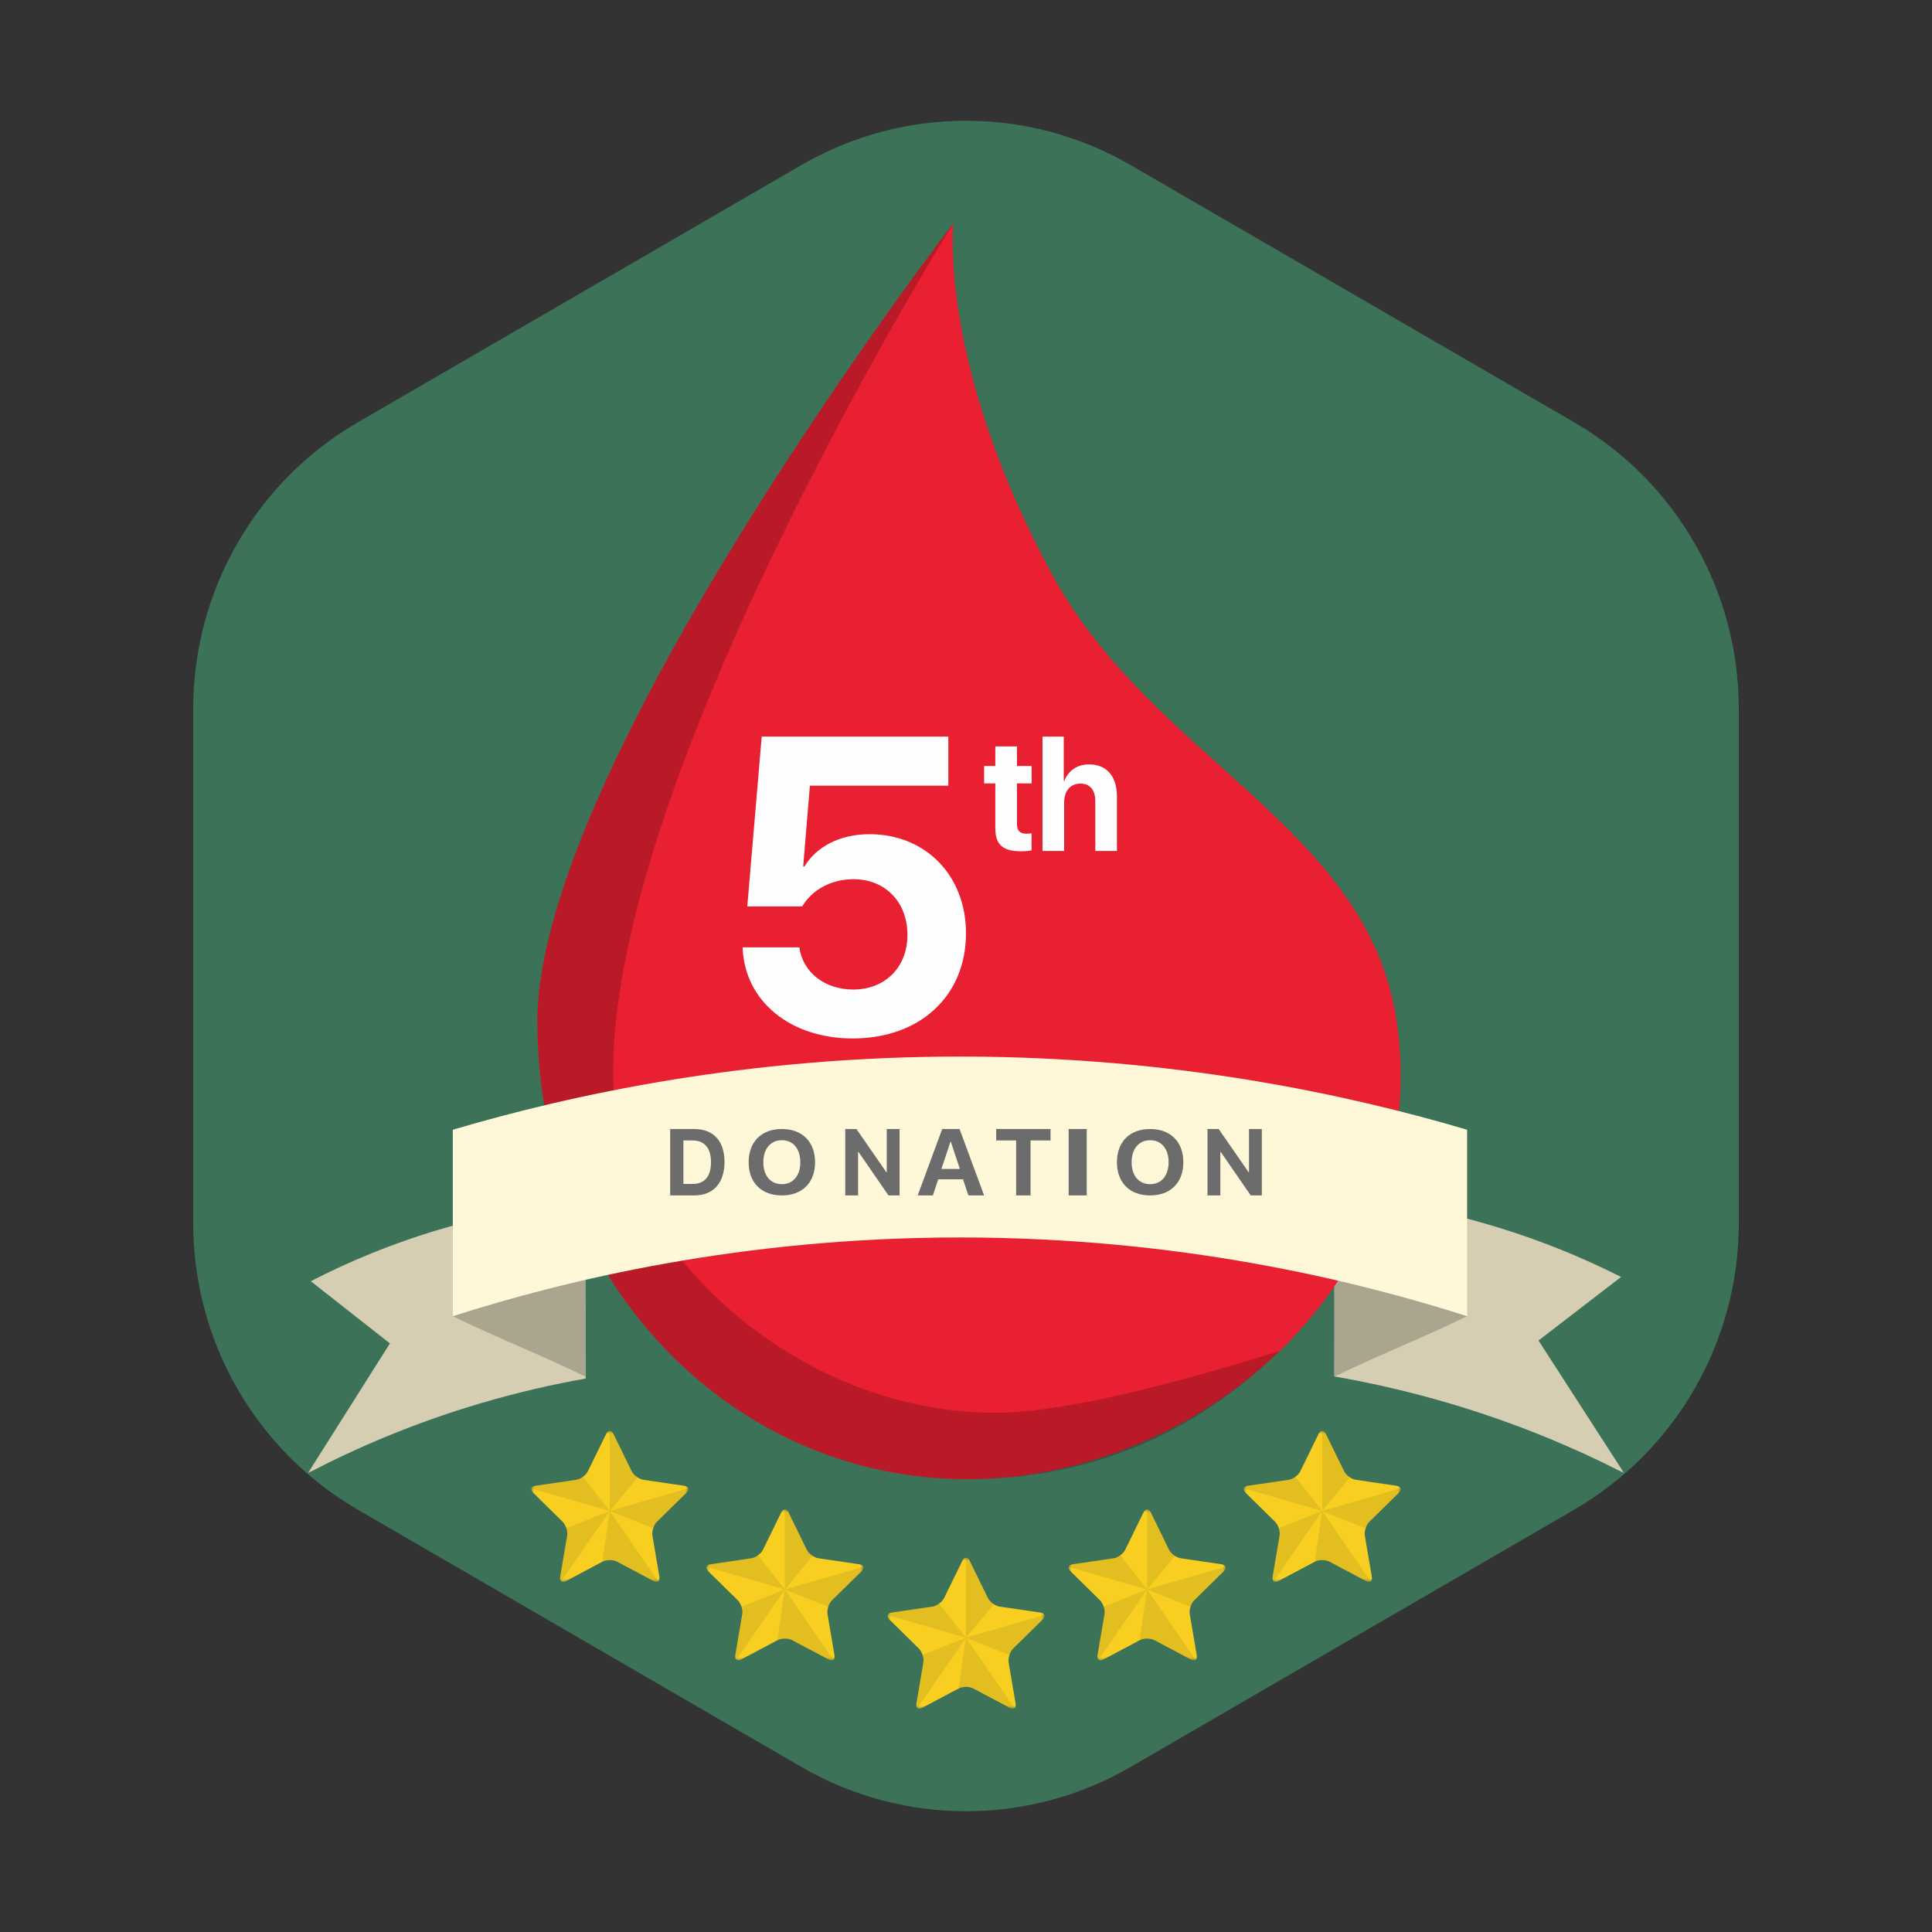 <svg xmlns="http://www.w3.org/2000/svg" xmlns:xlink="http://www.w3.org/1999/xlink" width="320" height="320" viewBox="0 0 320 320">
  <rect x="0" y="0" width="320" height="320" fill="#333333" stroke="none"/>
  <defs>
    <path id="badge005-a" d="M288,202.608 L288,117.393 C288,97.82 277.605,79.734 260.733,69.948 L187.267,27.34 C170.395,17.553 149.605,17.553 132.733,27.34 L59.268,69.948 C42.395,79.734 32,97.82 32,117.393 L32,202.608 C32,222.181 42.395,240.267 59.268,250.052 L132.733,292.66 C149.605,302.447 170.395,302.447 187.267,292.66 L260.733,250.052 C277.605,240.267 288,222.181 288,202.608"/>
    <polygon id="badge005-c" points="0 0 26 0 26 25 0 25"/>
    <polygon id="badge005-e" points="0 0 26 0 26 25 0 25"/>
    <polygon id="badge005-g" points="0 0 26 0 26 25 0 25"/>
    <polygon id="badge005-i" points="0 0 26 0 26 25 0 25"/>
    <polygon id="badge005-k" points="0 0 26 0 26 25 0 25"/>
  </defs>
  <g fill="none" fill-rule="evenodd">
    <mask id="badge005-b" fill="#fff">
      <use xlink:href="#badge005-a"/>
    </mask>
    <use fill="#3B7258" xlink:href="#badge005-a"/>
    <g mask="url(#badge005-b)">
      <g transform="translate(51 37)">
        <path fill="#D5CEB2" d="M46,191.33 C40.694,192.273 34.932,193.57 28.839,195.359 C17.411,198.715 7.771,202.935 0,207 C4.528,199.836 9.056,192.673 13.585,185.509 C9.215,182.077 4.845,178.644 0.477,175.212 C6.343,172.182 13.933,168.873 23.119,166.257 C31.778,163.791 39.6,162.583 46,162 L46,191.33 Z"/>
        <path fill="#010202" fill-opacity=".2" d="M24,181 C27.902,179.47 32.031,177.245 36.382,175.844 C39.679,174.783 42.889,173.839 46,173 C45.982,179 45.964,185 45.947,191 C38.632,187.42 31.316,184.58 24,181 Z"/>
        <path fill="#D5CEB2" d="M170,190.981 C175.536,191.945 181.549,193.271 187.907,195.1 C199.832,198.531 209.891,202.844 218,207 C213.275,199.677 208.549,192.354 203.824,185.031 C208.383,181.523 212.943,178.014 217.502,174.505 C211.381,171.409 203.461,168.025 193.876,165.352 C184.841,162.831 176.678,161.596 170,161 L170,190.981 Z"/>
        <path fill="#010202" fill-opacity=".2" d="M192,181 C188.098,179.471 183.969,177.245 179.618,175.845 C176.321,174.783 173.111,173.839 170,173 C170.017,179 170.036,185 170.053,191 C177.368,187.42 184.684,184.58 192,181 Z"/>
        <g transform="translate(38)">
          <path fill="#E82031" d="M0,132.226 C0,174.776 31.86,208 71.171,208 L71.171,208 C110.473,208 148.495,174.426 142.342,132.226 L142.342,132.226 C137.623,99.837 101.93,88.882 85.231,58.092 L85.231,58.092 C66.467,23.506 68.887,0 68.887,0 L68.887,0 C68.887,0 0,89.672 0,132.226 L0,132.226 Z"/>
          <path fill="#000" fill-opacity=".2" d="M71.171,208 C91.057,208 108.31,200.932 122.931,186.796 C100.977,193.599 85.333,197 76,197 C44.819,197 19.394,173.675 14,153 C2,107 68.887,1.42108547e-14 68.887,1.42108547e-14 C68.887,1.42108547e-14 4.26325641e-14,89.672 4.26325641e-14,132.226 C4.26325641e-14,174.776 31.86,208 71.171,208 Z"/>
        </g>
        <path fill="#FEFEFE" d="M90.247,135 C79.811,135 72.303,128.763 72,119.915 L81.393,119.915 C81.965,124.051 85.601,126.898 90.315,126.898 C95.634,126.898 99.304,123.169 99.304,117.847 C99.304,112.424 95.634,108.627 90.382,108.627 C86.712,108.627 83.548,110.322 81.864,113.136 L72.774,113.136 L75.165,85 L106.071,85 L106.071,93.136 L83.144,93.136 L82.033,106.525 L82.235,106.525 C84.221,103.237 88.093,101.169 93.042,101.169 C102.334,101.169 109,108.051 109,117.576 C109,127.949 101.391,135 90.247,135 Z M117.441,86.629 L117.441,89.872 L119.873,89.872 L119.873,92.76 L117.441,92.76 L117.441,99.496 C117.441,100.573 117.932,101.086 118.988,101.086 C119.308,101.086 119.639,101.058 119.86,101.019 L119.86,103.842 C119.491,103.934 118.878,104 118.153,104 C115.058,104 113.854,102.897 113.854,100.153 L113.854,92.76 L112,92.76 L112,89.872 L113.854,89.872 L113.854,86.629 L117.441,86.629 Z M121.669,85 L125.194,85 L125.194,92.38 L125.268,92.38 C125.967,90.607 127.404,89.609 129.407,89.609 C132.329,89.609 134,91.631 134,94.888 L134,103.948 L130.414,103.948 L130.414,95.701 C130.414,93.889 129.579,92.787 127.945,92.787 C126.25,92.787 125.255,94.06 125.255,95.912 L125.255,103.948 L121.669,103.948 L121.669,85 Z"/>
        <path fill="#FFF8D8" d="M192,181 C173.267,175.016 144.222,167.979 108.123,167.963 C71.901,167.947 42.761,175.007 24,181 L24,150.122 C43.547,144.34 72.749,137.925 108.62,138.001 C143.88,138.074 172.621,144.389 192,150.122 L192,181 Z"/>
        <path fill="#6C6C6C" d="M62.194,159.094 L63.741,159.094 C65.703,159.094 66.763,157.843 66.763,155.465 C66.763,153.163 65.673,151.898 63.741,151.898 L62.194,151.898 L62.194,159.094 Z M64.002,150 C67.148,150 69,151.966 69,155.458 C69,158.949 67.148,161 64.002,161 L60,161 L60,150 L64.002,150 Z M75.434,155.504 C75.434,157.729 76.627,159.136 78.5,159.136 C80.365,159.136 81.558,157.729 81.558,155.504 C81.558,153.271 80.365,151.856 78.5,151.856 C76.634,151.856 75.434,153.271 75.434,155.504 Z M84,155.504 C84,158.886 81.874,161 78.5,161 C75.117,161 73,158.886 73,155.504 C73,152.114 75.117,150 78.5,150 C81.874,150 84,152.114 84,155.504 Z M89,161 L89,150 L90.854,150 L95.814,157.165 L95.873,157.165 L95.873,150 L98,150 L98,161 L96.16,161 L91.193,153.796 L91.127,153.796 L91.127,161 L89,161 Z M104.928,156.609 L107.982,156.609 L106.483,152.105 L106.427,152.105 L104.928,156.609 Z M108.508,158.332 L104.402,158.332 L103.511,161 L101,161 L105.058,150 L107.933,150 L112,161 L109.4,161 L108.508,158.332 Z M117.301,161 L117.301,151.898 L114,151.898 L114,150 L123,150 L123,151.898 L119.692,151.898 L119.692,161 L117.301,161 Z M126,161 L126,150 L129,150 L129,161 L126,161 Z M136.434,155.504 C136.434,157.729 137.628,159.136 139.5,159.136 C141.365,159.136 142.558,157.729 142.558,155.504 C142.558,153.271 141.365,151.856 139.5,151.856 C137.634,151.856 136.434,153.271 136.434,155.504 Z M145,155.504 C145,158.886 142.874,161 139.5,161 C136.117,161 134,158.886 134,155.504 C134,152.114 136.117,150 139.5,150 C142.874,150 145,152.114 145,155.504 Z M149,161 L149,150 L150.854,150 L155.814,157.165 L155.872,157.165 L155.872,150 L158,150 L158,161 L156.161,161 L151.193,153.796 L151.127,153.796 L151.127,161 L149,161 Z"/>
      </g>
    </g>
    <g mask="url(#badge005-b)">
      <g transform="translate(88 237)">
        <mask id="badge005-d" fill="#fff">
          <use xlink:href="#badge005-c"/>
        </mask>
        <path fill="#F8CF20" d="M12.392,0.513 C12.726,-0.171 13.274,-0.171 13.608,0.513 L16.615,6.662 C16.95,7.345 17.835,7.994 18.583,8.104 L25.307,9.09 C26.055,9.199 26.224,9.725 25.683,10.257 L20.817,15.043 C20.276,15.575 19.938,16.625 20.066,17.377 L21.214,24.135 C21.342,24.886 20.899,25.211 20.231,24.856 L14.216,21.666 C13.547,21.311 12.453,21.311 11.784,21.666 L5.769,24.856 C5.101,25.211 4.658,24.886 4.786,24.135 L5.934,17.377 C6.062,16.625 5.724,15.575 5.183,15.043 L0.317,10.257 C-0.224,9.725 -0.055,9.199 0.693,9.09 L7.417,8.104 C8.165,7.994 9.05,7.345 9.385,6.662 L12.392,0.513 Z" mask="url(#badge005-d)"/>
        <path fill="#231F20" fill-opacity=".1" d="M12.989,-4.4408921e-15 C13.03,0 13.093,0.006 13.163,0.032 C13.275,0.075 13.34,0.147 13.412,0.228 C13.465,0.288 13.536,0.381 13.597,0.513 C14.6,2.562 15.603,4.611 16.607,6.661 C16.704,6.859 16.903,7.143 17.214,7.419 C17.37,7.558 17.512,7.652 17.604,7.709 C16.074,9.558 14.543,11.406 13.013,13.255 C17.334,12.008 21.656,10.761 25.977,9.514 C25.989,9.553 26.003,9.612 25.999,9.685 C25.996,9.767 25.972,9.824 25.947,9.885 C25.902,9.996 25.844,10.071 25.808,10.117 C25.761,10.178 25.716,10.224 25.681,10.256 C24.058,11.851 22.435,13.446 20.812,15.041 C20.603,15.403 20.394,15.764 20.185,16.126 C17.792,15.176 15.4,14.226 13.007,13.277 C15.677,17.153 18.347,21.03 21.016,24.907 C20.988,24.927 20.946,24.953 20.891,24.972 C20.75,25.022 20.624,24.994 20.524,24.972 C20.451,24.956 20.343,24.923 20.225,24.853 C18.218,23.79 16.212,22.726 14.206,21.663 C13.536,21.308 12.441,21.308 11.772,21.663 C12.175,18.867 12.578,16.072 12.981,13.277 C10.307,17.153 7.635,21.03 4.961,24.907 C4.935,24.887 4.899,24.856 4.865,24.811 C4.781,24.7 4.765,24.583 4.752,24.481 C4.742,24.402 4.736,24.28 4.768,24.132 L5.918,17.375 C5.876,16.958 5.834,16.542 5.792,16.126 C8.185,15.169 10.579,14.213 12.972,13.257 C8.648,12.009 4.324,10.762 -1.79870008e-13,9.514 C0.01,9.481 0.028,9.433 0.061,9.383 C0.148,9.251 0.277,9.199 0.376,9.159 C0.443,9.132 0.543,9.1 0.672,9.089 C2.915,8.76 5.158,8.432 7.401,8.103 C7.781,7.934 8.161,7.766 8.541,7.597 C10.025,9.478 11.509,11.358 12.994,13.239 C12.992,8.826 12.99,4.413 12.989,-4.4408921e-15"/>
        <g transform="translate(59 21)">
          <mask id="badge005-f" fill="#fff">
            <use xlink:href="#badge005-e"/>
          </mask>
          <path fill="#F8CF20" d="M12.392,0.513 C12.726,-0.171 13.274,-0.171 13.608,0.513 L16.615,6.662 C16.95,7.345 17.835,7.994 18.583,8.104 L25.307,9.09 C26.055,9.199 26.224,9.725 25.683,10.257 L20.817,15.043 C20.276,15.575 19.938,16.625 20.066,17.377 L21.214,24.135 C21.342,24.886 20.899,25.211 20.231,24.856 L14.216,21.666 C13.547,21.311 12.453,21.311 11.784,21.666 L5.769,24.856 C5.101,25.211 4.658,24.886 4.786,24.135 L5.934,17.377 C6.062,16.625 5.724,15.575 5.183,15.043 L0.317,10.257 C-0.224,9.725 -0.055,9.199 0.693,9.09 L7.417,8.104 C8.165,7.994 9.05,7.345 9.385,6.662 L12.392,0.513 Z" mask="url(#badge005-f)"/>
          <path fill="#231F20" fill-opacity=".1" d="M12.989,-4.4408921e-15 C13.03,0 13.093,0.006 13.163,0.032 C13.275,0.075 13.34,0.147 13.412,0.228 C13.465,0.288 13.536,0.381 13.597,0.513 C14.6,2.562 15.603,4.611 16.607,6.661 C16.704,6.859 16.903,7.143 17.214,7.419 C17.37,7.558 17.512,7.652 17.604,7.709 C16.074,9.558 14.543,11.406 13.013,13.255 C17.334,12.008 21.656,10.761 25.977,9.514 C25.989,9.553 26.003,9.612 25.999,9.685 C25.996,9.767 25.972,9.824 25.947,9.885 C25.902,9.996 25.844,10.071 25.808,10.117 C25.761,10.178 25.716,10.224 25.681,10.256 C24.058,11.851 22.435,13.446 20.812,15.041 C20.603,15.403 20.394,15.764 20.185,16.126 C17.792,15.176 15.4,14.226 13.007,13.277 C15.677,17.153 18.347,21.03 21.016,24.907 C20.988,24.927 20.946,24.953 20.891,24.972 C20.75,25.022 20.624,24.994 20.524,24.972 C20.451,24.956 20.343,24.923 20.225,24.853 C18.218,23.79 16.212,22.726 14.206,21.663 C13.536,21.308 12.441,21.308 11.772,21.663 C12.175,18.867 12.578,16.072 12.981,13.277 C10.307,17.153 7.635,21.03 4.961,24.907 C4.935,24.887 4.899,24.856 4.865,24.811 C4.781,24.7 4.765,24.583 4.752,24.481 C4.742,24.402 4.736,24.28 4.768,24.132 L5.918,17.375 C5.876,16.958 5.834,16.542 5.792,16.126 C8.185,15.169 10.579,14.213 12.972,13.257 C8.648,12.009 4.324,10.762 -1.79870008e-13,9.514 C0.01,9.481 0.028,9.433 0.061,9.383 C0.148,9.251 0.277,9.199 0.376,9.159 C0.443,9.132 0.543,9.1 0.672,9.089 C2.915,8.76 5.158,8.432 7.401,8.103 C7.781,7.934 8.161,7.766 8.541,7.597 C10.025,9.478 11.509,11.358 12.994,13.239 C12.992,8.826 12.99,4.413 12.989,-4.4408921e-15"/>
        </g>
        <g transform="translate(29 13)">
          <mask id="badge005-h" fill="#fff">
            <use xlink:href="#badge005-g"/>
          </mask>
          <path fill="#F8CF20" d="M12.392,0.513 C12.726,-0.171 13.274,-0.171 13.608,0.513 L16.615,6.662 C16.95,7.345 17.835,7.994 18.583,8.104 L25.307,9.09 C26.055,9.199 26.224,9.725 25.683,10.257 L20.817,15.043 C20.276,15.575 19.938,16.625 20.066,17.377 L21.214,24.135 C21.342,24.886 20.899,25.211 20.231,24.856 L14.216,21.666 C13.547,21.311 12.453,21.311 11.784,21.666 L5.769,24.856 C5.101,25.211 4.658,24.886 4.786,24.135 L5.934,17.377 C6.062,16.625 5.724,15.575 5.183,15.043 L0.317,10.257 C-0.224,9.725 -0.055,9.199 0.693,9.09 L7.417,8.104 C8.165,7.994 9.05,7.345 9.385,6.662 L12.392,0.513 Z" mask="url(#badge005-h)"/>
          <path fill="#231F20" fill-opacity=".1" d="M12.989,-4.4408921e-15 C13.03,0 13.093,0.006 13.163,0.032 C13.275,0.075 13.34,0.147 13.412,0.228 C13.465,0.288 13.536,0.381 13.597,0.513 C14.6,2.562 15.603,4.611 16.607,6.661 C16.704,6.859 16.903,7.143 17.214,7.419 C17.37,7.558 17.512,7.652 17.604,7.709 C16.074,9.558 14.543,11.406 13.013,13.255 C17.334,12.008 21.656,10.761 25.977,9.514 C25.989,9.553 26.003,9.612 25.999,9.685 C25.996,9.767 25.972,9.824 25.947,9.885 C25.902,9.996 25.844,10.071 25.808,10.117 C25.761,10.178 25.716,10.224 25.681,10.256 C24.058,11.851 22.435,13.446 20.812,15.041 C20.603,15.403 20.394,15.764 20.185,16.126 C17.792,15.176 15.4,14.226 13.007,13.277 C15.677,17.153 18.347,21.03 21.016,24.907 C20.988,24.927 20.946,24.953 20.891,24.972 C20.75,25.022 20.624,24.994 20.524,24.972 C20.451,24.956 20.343,24.923 20.225,24.853 C18.218,23.79 16.212,22.726 14.206,21.663 C13.536,21.308 12.441,21.308 11.772,21.663 C12.175,18.867 12.578,16.072 12.981,13.277 C10.307,17.153 7.635,21.03 4.961,24.907 C4.935,24.887 4.899,24.856 4.865,24.811 C4.781,24.7 4.765,24.583 4.752,24.481 C4.742,24.402 4.736,24.28 4.768,24.132 L5.918,17.375 C5.876,16.958 5.834,16.542 5.792,16.126 C8.185,15.169 10.579,14.213 12.972,13.257 C8.648,12.009 4.324,10.762 -1.79870008e-13,9.514 C0.01,9.481 0.028,9.433 0.061,9.383 C0.148,9.251 0.277,9.199 0.376,9.159 C0.443,9.132 0.543,9.1 0.672,9.089 C2.915,8.76 5.158,8.432 7.401,8.103 C7.781,7.934 8.161,7.766 8.541,7.597 C10.025,9.478 11.509,11.358 12.994,13.239 C12.992,8.826 12.99,4.413 12.989,-4.4408921e-15"/>
        </g>
        <g transform="translate(118)">
          <mask id="badge005-j" fill="#fff">
            <use xlink:href="#badge005-i"/>
          </mask>
          <path fill="#F8CF20" d="M12.392,0.513 C12.726,-0.171 13.274,-0.171 13.608,0.513 L16.615,6.662 C16.95,7.345 17.835,7.994 18.583,8.104 L25.307,9.09 C26.055,9.199 26.224,9.725 25.683,10.257 L20.817,15.043 C20.276,15.575 19.938,16.625 20.066,17.377 L21.214,24.135 C21.342,24.886 20.899,25.211 20.231,24.856 L14.216,21.666 C13.547,21.311 12.453,21.311 11.784,21.666 L5.769,24.856 C5.101,25.211 4.658,24.886 4.786,24.135 L5.934,17.377 C6.062,16.625 5.724,15.575 5.183,15.043 L0.317,10.257 C-0.224,9.725 -0.055,9.199 0.693,9.09 L7.417,8.104 C8.165,7.994 9.05,7.345 9.385,6.662 L12.392,0.513 Z" mask="url(#badge005-j)"/>
          <path fill="#231F20" fill-opacity=".1" d="M12.989,-4.4408921e-15 C13.03,0 13.093,0.006 13.163,0.032 C13.275,0.075 13.34,0.147 13.412,0.228 C13.465,0.288 13.536,0.381 13.597,0.513 C14.6,2.562 15.603,4.611 16.607,6.661 C16.704,6.859 16.903,7.143 17.214,7.419 C17.37,7.558 17.512,7.652 17.604,7.709 C16.074,9.558 14.543,11.406 13.013,13.255 C17.334,12.008 21.656,10.761 25.977,9.514 C25.989,9.553 26.003,9.612 25.999,9.685 C25.996,9.767 25.972,9.824 25.947,9.885 C25.902,9.996 25.844,10.071 25.808,10.117 C25.761,10.178 25.716,10.224 25.681,10.256 C24.058,11.851 22.435,13.446 20.812,15.041 C20.603,15.403 20.394,15.764 20.185,16.126 C17.792,15.176 15.4,14.226 13.007,13.277 C15.677,17.153 18.347,21.03 21.016,24.907 C20.988,24.927 20.946,24.953 20.891,24.972 C20.75,25.022 20.624,24.994 20.524,24.972 C20.451,24.956 20.343,24.923 20.225,24.853 C18.218,23.79 16.212,22.726 14.206,21.663 C13.536,21.308 12.441,21.308 11.772,21.663 C12.175,18.867 12.578,16.072 12.981,13.277 C10.307,17.153 7.635,21.03 4.961,24.907 C4.935,24.887 4.899,24.856 4.865,24.811 C4.781,24.7 4.765,24.583 4.752,24.481 C4.742,24.402 4.736,24.28 4.768,24.132 L5.918,17.375 C5.876,16.958 5.834,16.542 5.792,16.126 C8.185,15.169 10.579,14.213 12.972,13.257 C8.648,12.009 4.324,10.762 -1.79866538e-13,9.514 C0.01,9.481 0.028,9.433 0.061,9.383 C0.148,9.251 0.277,9.199 0.376,9.159 C0.443,9.132 0.543,9.1 0.672,9.089 C2.915,8.76 5.158,8.432 7.401,8.103 C7.781,7.934 8.161,7.766 8.541,7.597 C10.025,9.478 11.509,11.358 12.994,13.239 C12.992,8.826 12.99,4.413 12.989,-4.4408921e-15"/>
        </g>
        <g transform="translate(89 13)">
          <mask id="badge005-l" fill="#fff">
            <use xlink:href="#badge005-k"/>
          </mask>
          <path fill="#F8CF20" d="M12.392,0.513 C12.726,-0.171 13.274,-0.171 13.608,0.513 L16.615,6.662 C16.95,7.345 17.835,7.994 18.583,8.104 L25.307,9.09 C26.055,9.199 26.224,9.725 25.683,10.257 L20.817,15.043 C20.276,15.575 19.938,16.625 20.066,17.377 L21.214,24.135 C21.342,24.886 20.899,25.211 20.231,24.856 L14.216,21.666 C13.547,21.311 12.453,21.311 11.784,21.666 L5.769,24.856 C5.101,25.211 4.658,24.886 4.786,24.135 L5.934,17.377 C6.062,16.625 5.724,15.575 5.183,15.043 L0.317,10.257 C-0.224,9.725 -0.055,9.199 0.693,9.09 L7.417,8.104 C8.165,7.994 9.05,7.345 9.385,6.662 L12.392,0.513 Z" mask="url(#badge005-l)"/>
          <path fill="#231F20" fill-opacity=".1" d="M12.989,-4.4408921e-15 C13.03,0 13.093,0.006 13.163,0.032 C13.275,0.075 13.34,0.147 13.412,0.228 C13.465,0.288 13.536,0.381 13.597,0.513 C14.6,2.562 15.603,4.611 16.607,6.661 C16.704,6.859 16.903,7.143 17.214,7.419 C17.37,7.558 17.512,7.652 17.604,7.709 C16.074,9.558 14.543,11.406 13.013,13.255 C17.334,12.008 21.656,10.761 25.977,9.514 C25.989,9.553 26.003,9.612 25.999,9.685 C25.996,9.767 25.972,9.824 25.947,9.885 C25.902,9.996 25.844,10.071 25.808,10.117 C25.761,10.178 25.716,10.224 25.681,10.256 C24.058,11.851 22.435,13.446 20.812,15.041 C20.603,15.403 20.394,15.764 20.185,16.126 C17.792,15.176 15.4,14.226 13.007,13.277 C15.677,17.153 18.347,21.03 21.016,24.907 C20.988,24.927 20.946,24.953 20.891,24.972 C20.75,25.022 20.624,24.994 20.524,24.972 C20.451,24.956 20.343,24.923 20.225,24.853 C18.218,23.79 16.212,22.726 14.206,21.663 C13.536,21.308 12.441,21.308 11.772,21.663 C12.175,18.867 12.578,16.072 12.981,13.277 C10.307,17.153 7.635,21.03 4.961,24.907 C4.935,24.887 4.899,24.856 4.865,24.811 C4.781,24.7 4.765,24.583 4.752,24.481 C4.742,24.402 4.736,24.28 4.768,24.132 L5.918,17.375 C5.876,16.958 5.834,16.542 5.792,16.126 C8.185,15.169 10.579,14.213 12.972,13.257 C8.648,12.009 4.324,10.762 -1.79866538e-13,9.514 C0.01,9.481 0.028,9.433 0.061,9.383 C0.148,9.251 0.277,9.199 0.376,9.159 C0.443,9.132 0.543,9.1 0.672,9.089 C2.915,8.76 5.158,8.432 7.401,8.103 C7.781,7.934 8.161,7.766 8.541,7.597 C10.025,9.478 11.509,11.358 12.994,13.239 C12.992,8.826 12.99,4.413 12.989,-4.4408921e-15"/>
        </g>
      </g>
    </g>
  </g>
</svg>

